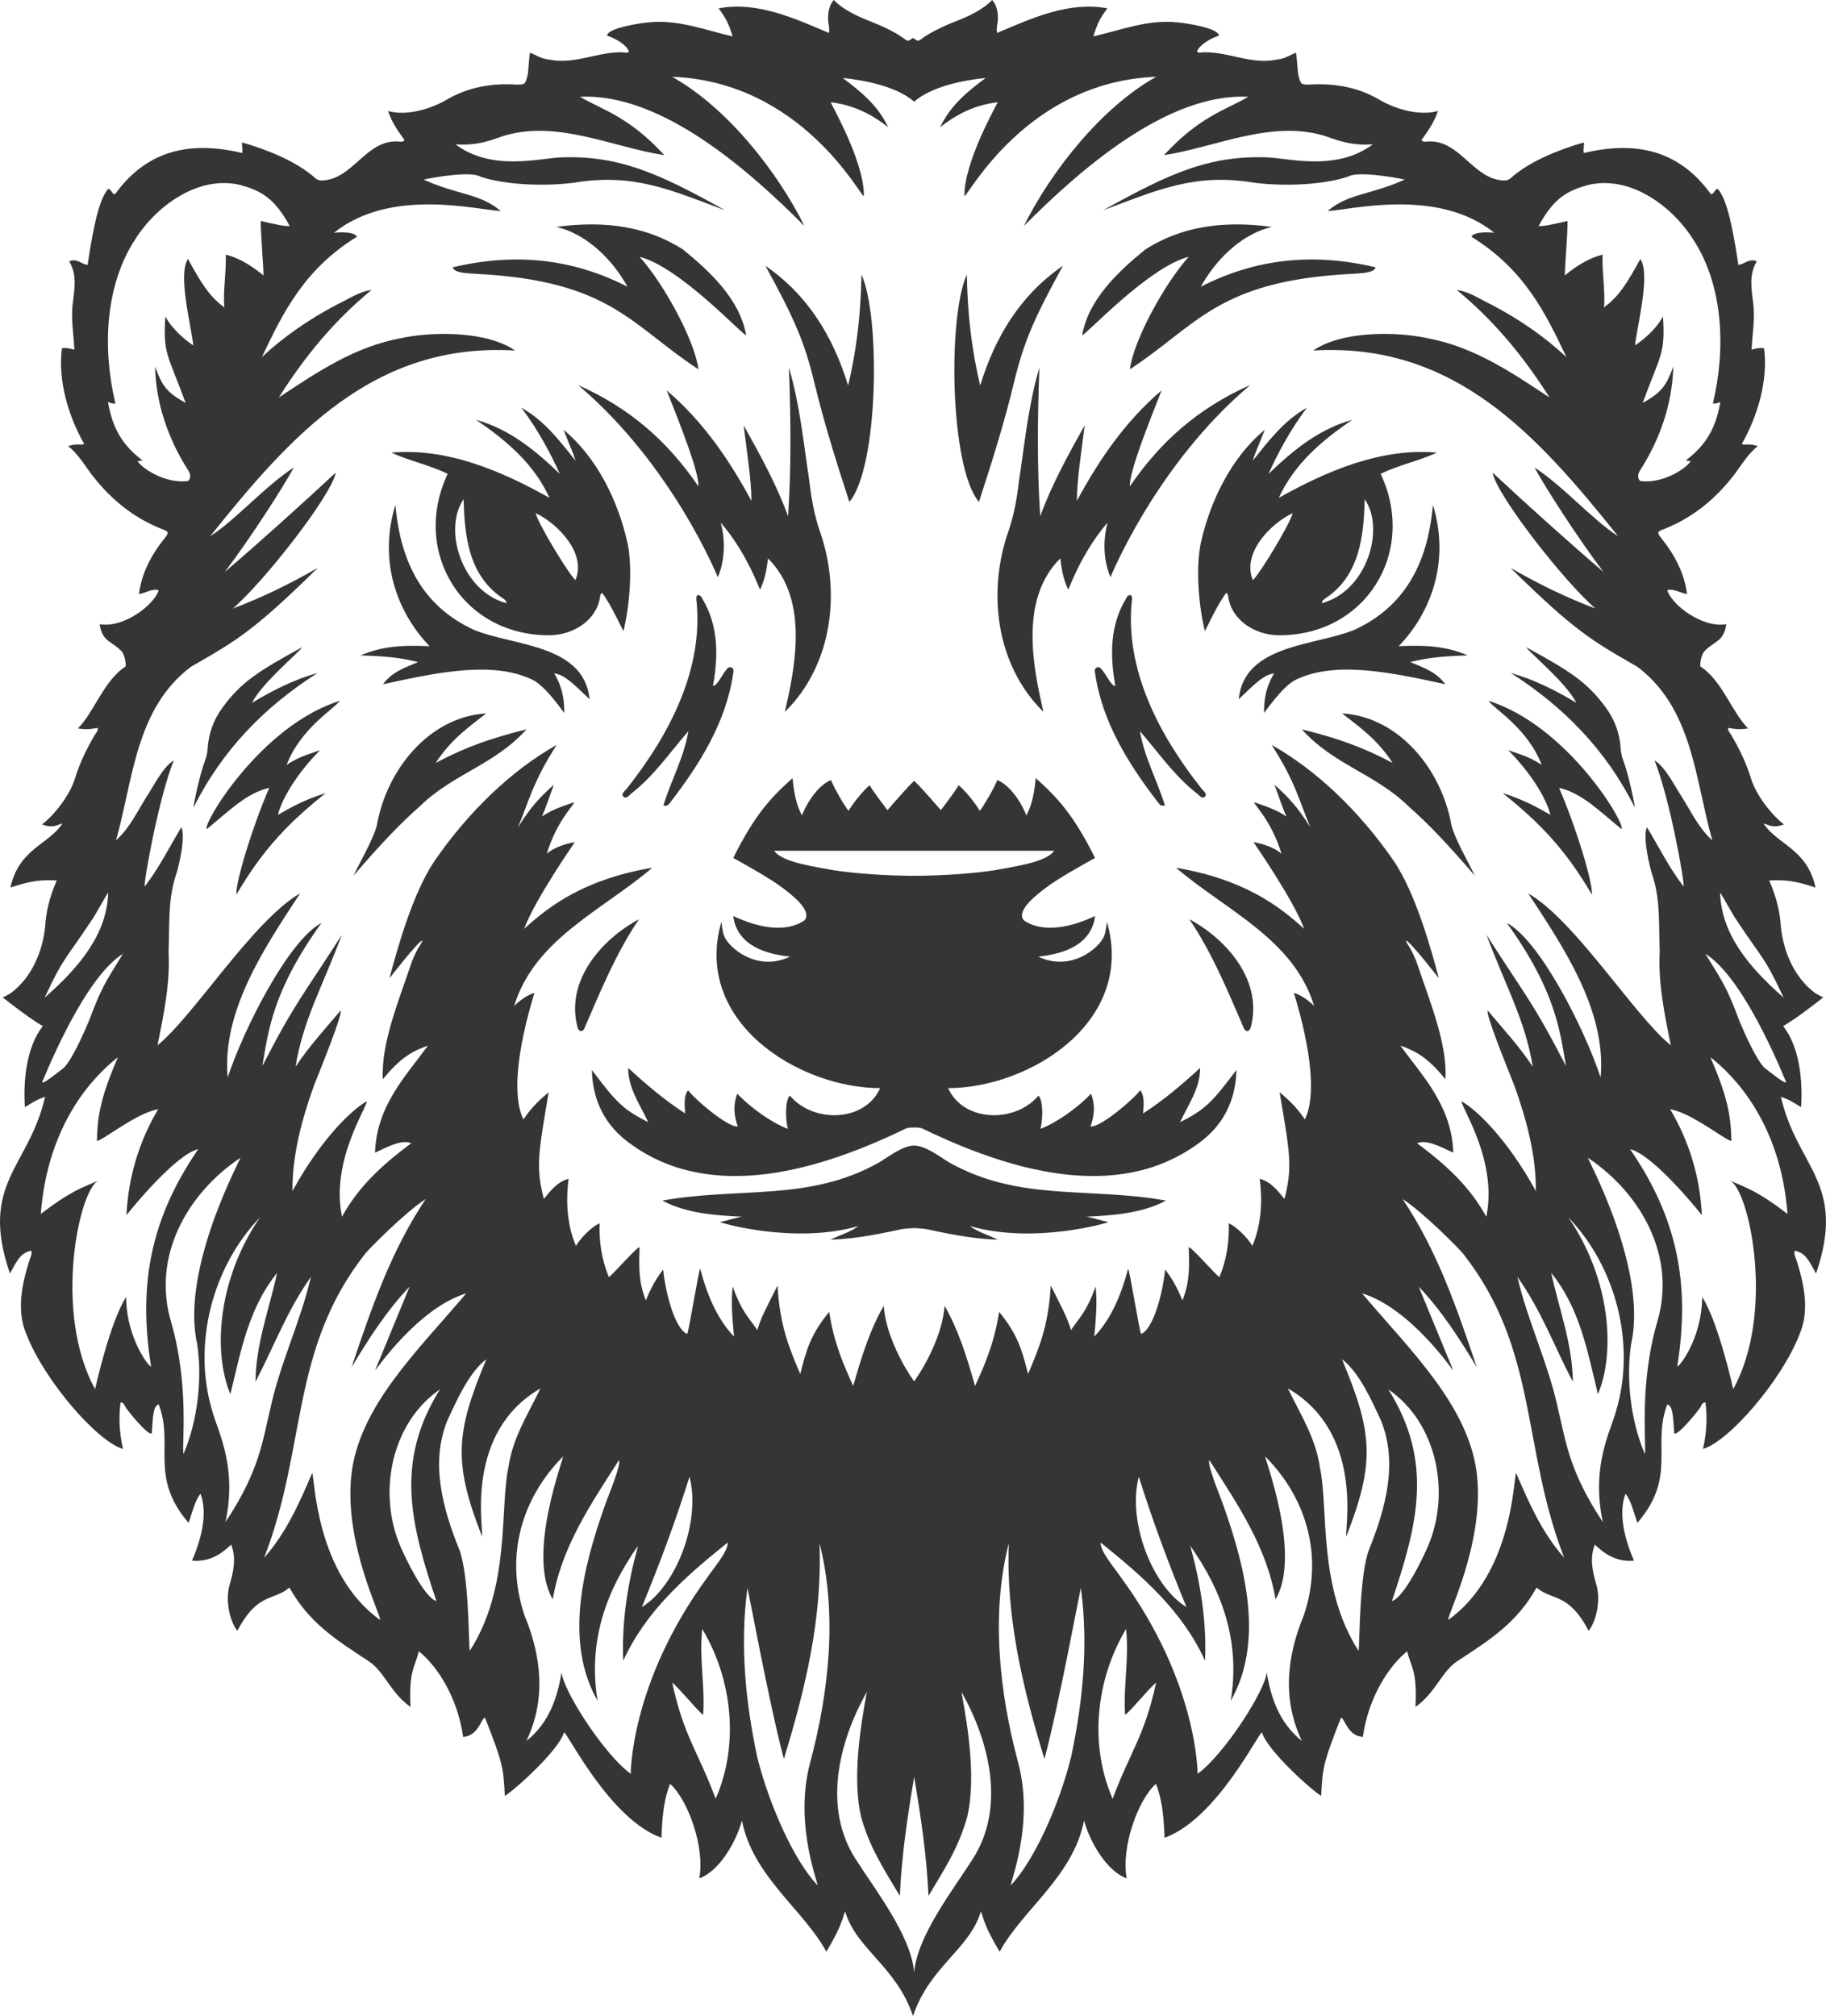 <?xml version="1.0" encoding="UTF-8"?>
<svg id="b" data-name="Layer 2" xmlns="http://www.w3.org/2000/svg" width="452.904" height="500" viewBox="0 0 452.904 500">
  <g id="c" data-name="beaver">
    <path d="m369.197,173.822c19.757,6.18,34.266,30.926,32.983,31.801-5.236-4.237-9.855-9.009-15.482-10.206,4.172,9.605,8.388,23.362,8.135,26.447-6.878-11.783-13.634-18.363-22.142-25.174,6.452,2.052,9.467,4.147,11.857,5.401-1.064-4.246-4.935-10.457-10.457-16.038,3.819,1.351,5.287,1.704,8.305,3.651-3.546-9.173-11.863-13.914-13.199-15.882Zm36.262,26.434c.075-.558-1.504-8.118-2.814-11.548-.393-1.028-.614-2.07-.683-3.177-.227-3.668-1.465-6.985-3.618-9.967-4.681-6.422-8.92-9.075-19.773-15.025.457,1.035,9.796,8.652,12.419,13.786-5.204-3.139-10.489-5.79-16.262-7.417,13.102,8.38,23.635,19.084,30.732,33.347Zm-90.8-82.744c6.061-5.819,12.429-11.068,20.729-13.382-7.493,5.108-14.294,10.834-18.21,19.352,11.874-6.653,25.351-12.46,39.231-11.217-4.556,2.078-9.505,3.07-13.961,5.259,9.146,19.467-3.81,40.287-25.478,40.028-5.585-.097-11.375-3.59-12.317-9.42-.064-.359.029-.799-.566-1.061-1.741,2.529-2.667,4.261-5.231,9.462-1.372-5.437-2.385-14.86-1.063-21.674,2.359-10.651,7.66-21.469,15.902-28.25-1.934,4.95-2.346,5.537-2.974,7.663,4.013-5.029,7.814-10.036,13.466-13.158-4.025,5.157-7.818,12.371-9.527,16.395Zm13.203,32.09c11.162-2.972,15.78-18.386,10.619-25.804-.209,9.209-1.263,18.83-9.528,24.466-.446.329-1.077.59-1.091,1.338Zm-17.114-5.732c1.458-1.137,9.216-13.846,9.879-16.601-5.564,2.613-12.68,10.046-9.879,16.601Zm-156.123,12.666c-2.564-5.202-3.49-6.934-5.231-9.462-.595.262-.501.702-.566,1.061-.943,5.831-6.732,9.323-12.317,9.42-21.668.258-34.624-20.561-25.478-40.028-4.457-2.189-9.406-3.182-13.961-5.259,13.88-1.243,27.356,4.564,39.231,11.217-3.916-8.518-10.717-14.245-18.21-19.352,8.301,2.313,14.668,7.563,20.729,13.382-1.709-4.024-5.502-11.238-9.527-16.395,5.652,3.122,9.453,8.129,13.466,13.158-.628-2.125-1.04-2.713-2.974-7.663,8.242,6.781,13.543,17.598,15.902,28.25,1.321,6.813.308,16.237-1.063,21.674Zm-29.006-6.933c-.014-.748-.645-1.009-1.091-1.338-8.265-5.636-9.318-15.257-9.528-24.466-5.161,7.418-.543,22.832,10.619,25.804Zm7.236-22.333c.662,2.755,8.421,15.464,9.879,16.601,2.801-6.555-4.314-13.988-9.879-16.601Zm-15.525,28.845c-13.618-6.367-18.142-18.351-19.264-30.872-4.224,13.755.262,26.475,8.484,35.029-5.776-.242-11.239-.242-17.114,2.284,5.64.176,9.616.483,14.265,1.648-3.382,1.428-6.492,2.472-8.7,5.504,14.291-3.158,27.04-5.625,36.615-1.336,2.391,1.071,4.641,3.466,8.342,8.46,0-2.82-.235-6.051-2.514-9.845,2.69.505,4.218,2.091,8.8,6.438-1.41-13.825-19.301-13.19-28.915-17.308Zm41.301-92.416c9.976,2.481,25.764,19.641,26.432,19.44-1.534-8.87-8.954-15.808-15.713-21.305-8.62-5.455-18.771-7.264-31.345-5.555,8.14,1.909,14.383,8.91,17.636,14.839-13.905-7.13-28.238-8.408-43.342-4.816.329,1.583,4.625,1.489,5.959,1.628,33.196,1.692,38.277,12.75,54.972,23.663-.89-7.211-8.766-21.505-14.6-27.895Zm-38.032,113.226c-14.41.927-24.802,14.295-27.121,27.781-.95,3.554-4.177,9.097-5.805,12.485,7.226-8.401,11.832-13.128,16.39-17.154,8.398-8.213,18.553-10.268,26.527-19.146-8.668,2.168-14.895,4.283-22.533,8.337,4.054-6.227,8.877-9.349,12.541-12.302Zm43.946,22.843c.966.25,1.303-.221,1.627-.646,7.347-9.531,13.931-19.979,15.689-32.156.456-1.425-1.023-2.124-1.762-.753-.856.826-2.196,3.955-3.257,3.899,1.316-7.317,1.385-14.899-2.565-21.473-.46-1.272-1.762-1.556-1.553.124,1.89,17.303-6.855,33.714-17.319,46.903-.437.551-1.451,1.235-.785,1.915.678.693,1.373-.283,1.929-.743,5.668-4.395,9.568-10.179,14.193-15.501-1.156,6.74-4.258,12.101-6.196,18.43Zm38.719-68.26c-1.398-4.118-2.066-8.272-2.576-12.518-1.4-9.335-2.324-18.751-5.013-27.806.469,12.604.599,24.676-.207,36.859-2.912-7.972-6.87-15.101-11.023-22.554.747,6.251,1.915,13.28,1.94,18.753-5.538-10.275-12.044-19.758-21.022-27.413,3.239,8.22,8.079,20.317,7.863,23.789-7.43-10.852-16.628-19.243-29.856-25.122,23.394,19.72,34.663,47.646,34.663,47.646,0,0,2.817-5.634.739-13.517,3.306,3.852,6.655,8.963,9.736,16.635,1.442-2.914,1.724-5.911,1.984-7.757,10.503,10.366,6.449,27.99,4.183,38.056,11.85-11.624,13.992-29.914,8.588-45.05Zm-124.511,35.403c-5.774,1.628-11.058,4.279-16.262,7.417,2.623-5.134,11.961-12.75,12.419-13.786-10.853,5.95-15.093,8.603-19.773,15.025-2.153,2.982-3.391,6.299-3.618,9.967-.069,1.106-.29,2.149-.683,3.177-1.31,3.43-2.889,10.99-2.814,11.548,7.097-14.263,17.63-24.968,30.732-33.347Zm64.566,88.111c.36.862,1.077.966,1.557.184,4.048-9.298,7.875-18.783,13.617-27.219-9.555,5.138-18.411,15.557-15.174,27.035Zm126.215,46.74c6.659-.317,13.871-.861,19.651-3.993-19.053-3.439-36.328.321-53.644-9.4-1.886-1.059-5.827-4.243-8.801-4.243s-6.915,3.184-8.801,4.243c-17.316,9.72-34.591,5.961-53.644,9.4,5.78,3.133,12.991,3.676,19.651,3.993-1.401.257-3.986,1.07-5.386,1.326.008.155,18.479,5.605,34.343.994-1.678,1.338-4.143,2.087-6.977,3.378,6.612-.157,13.593-1.732,17.292-2.514.805-.216,2.744-.332,3.522-.351.778.019,2.717.135,3.522.351,3.7.781,10.681,2.356,17.292,2.514-2.834-1.291-5.299-2.04-6.977-3.378,15.864,4.611,34.335-.839,34.343-.994-1.401-.257-3.986-1.07-5.386-1.326Zm-113.137-18.055c-6.204-4.382-9.434-10.632-9.59-18.329,6.331,8.432,7.855,9.795,13.981,12.962-2.046-4.399-4.986-8.391-4.979-13.473,4.492,4.123,9.039,8.011,14.159,11.297-.248-2.535-.294-4.574.703-5.752,1.589,2.169,9.898,9.315,12.334,8.958-1.235-3.34-.963-5.923-.145-8.115,3.848,4.005,9.094,7.458,12.563,8.721-.52-1.784-.849-6.806.481-8.25,5.742,6.886,18.613,6.639,22.407-1.853-19.987,0-46.587-16.304-39.38-41.257,0,0,.248,2.467.65,3.47,1.31,3.276,8.483,8.997,16.375,5.165-5.099-.51-13.125-2.316-14.088-10.06,5.115,2.417,12.494,4.576,17.666,1.076,2.157-2.561-3.968-6.905-5.31-7.977-3.237-2.452-8.813-5.536-12.356-7.505,5.367-10.76,9.339-14.984,14.715-19.798.293,3.054.789,6.458,2.332,9.24.671-1.89,3.381-7.144,7.181-8.764.958,2.247,3.04,5.883,4.358,7.649,1.359-2.295,3.97-5.369,5.259-6.36,1.079,1.884,3.04,4.329,4.395,6.18,4.066-4.674,5.519-6.213,6.63-7.278,1.111,1.065,2.564,2.604,6.63,7.278,1.355-1.851,3.316-4.296,4.395-6.18,1.289.991,3.9,4.065,5.259,6.36,1.317-1.767,3.399-5.402,4.358-7.649,3.8,1.619,6.51,6.874,7.181,8.764,1.543-2.782,2.039-6.186,2.332-9.24,5.375,4.814,9.347,9.038,14.715,19.798-3.543,1.969-9.119,5.053-12.356,7.505-1.341,1.072-7.467,5.416-5.31,7.977,5.172,3.5,12.551,1.341,17.666-1.076-.963,7.745-8.989,9.55-14.088,10.06,7.892,3.832,15.064-1.889,16.375-5.165.401-1.003.65-3.47.65-3.47,7.207,24.953-19.393,41.257-39.38,41.257,3.794,8.492,16.665,8.739,22.407,1.853,1.33,1.444,1.001,6.466.481,8.25,3.469-1.264,8.715-4.716,12.563-8.721.818,2.193,1.09,4.775-.145,8.115,2.437.357,10.745-6.789,12.334-8.958.997,1.178.951,3.216.703,5.752,5.119-3.286,9.666-7.174,14.159-11.297.007,5.082-2.933,9.075-4.979,13.473,6.126-3.167,7.649-4.53,13.981-12.962-.156,7.696-3.386,13.947-9.59,18.329-20.368,14.817-47.458,6.255-68.098-3.718-.587-.317-1.746-.406-2.244-.335-.498-.071-1.657.018-2.244.335-20.64,9.973-47.73,18.535-68.098,3.718Zm70.342-66.485c7.678-.031,14.943-.629,19.938-1.377,3.643-.748,12.76-1.803,14.778-4.839h-69.431c2.017,3.037,11.135,4.091,14.778,4.839,4.995.748,12.26,1.346,19.938,1.377Zm218.426,92.962c-.292.913.222,1.658.438,2.398,1.888,5.978,3.284,12.541.684,18.489-4.422,11.339-17.438,26.421-23.908,28.306,1.071-4.524,1.038-8.397.621-11.554-.886.022-.967.782-1.272,1.245-.76,1.099-5.372,6.892-6.469,6.476-.266-4.59-.433-6.871-1.713-7.231-3.904,10.004,2.486,17.905-7.43,29.393-1.32-3.959-1.601-5.465-2.936-7.233-1.95,5.021.008,11.832,2.097,16.59-5.398.54-8.696-3.096-9.707-3.966-1.343,3.399-.561,6.686.368,9.943,1.097,3.638.102,8.898-1.901,11.425-5.134-9.664-8.995-7.338-12.915-10.718-4.875,8.672-11.233,12.751-19.725,18.299-3.817,2.494-5.304,7.768-10.317,11.311.455-9.241-1.132-9.808-2.05-13.799-4.315,3.355-9.611,11.216-11.004,21.23-3.826-.237-4.48-4.67-5.414-4.768-4.56,11.54-4.53,12.448-4.929,19.397-2.48-1.491-13.397-11.328-14.678-15.746-.845.027-11.281,21.521-24.151,26.131-.24-6.478-.833-9.957-2.135-13.379-4.468,3.915-8.722,15.838-7.258,23.448-4.882-1.731-9.098-8.887-10.581-14.327-2.759,13.916-15.255,22.051-20.934,32.51-3.059-5.098-3.734-7.111-4.649-10.023-2.789,9.46-12.654,13.573-16.846,25.973-4.192-12.4-14.058-16.513-16.846-25.973-.915,2.913-1.59,4.925-4.649,10.023-5.678-10.459-18.174-18.594-20.934-32.51-1.483,5.441-5.698,12.596-10.581,14.327,1.463-7.609-2.79-19.533-7.258-23.448-1.302,3.422-1.895,6.901-2.135,13.379-12.87-4.61-23.306-26.105-24.151-26.131-1.282,4.418-12.198,14.255-14.678,15.746-.399-6.949-.369-7.858-4.929-19.397-.935.098-1.588,4.531-5.414,4.768-1.392-10.014-6.689-17.875-11.004-21.23-.918,3.992-2.505,4.558-2.05,13.799-5.014-3.543-6.5-8.817-10.317-11.311-8.492-5.548-14.85-9.627-19.725-18.299-3.92,3.381-7.781,1.054-12.915,10.718-2.003-2.526-2.998-7.787-1.901-11.425.93-3.257,1.711-6.543.368-9.943-1.012.869-4.309,4.506-9.707,3.966,2.089-4.758,4.047-11.569,2.097-16.59-1.335,1.768-1.617,3.274-2.936,7.233-9.916-11.487-3.527-19.388-7.43-29.393-1.28.36-1.447,2.641-1.713,7.231-1.097.415-5.709-5.377-6.469-6.476-.306-.463-.387-1.224-1.272-1.245-.417,3.157-.45,7.03.621,11.554-6.47-1.885-19.486-16.967-23.908-28.306-2.6-5.948-1.203-12.511.684-18.489.216-.74.73-1.485.438-2.398-2.638.642-3.298,2.081-5.278,5.68-7.677-22.536,4.708-26.207,8.723-43.846-2.125.779-2.365.959-5.005,2.579-.432-6.302.286-14.831,4.452-20.121-2.973-1.565-9.971-7.11-9.971-7.11,0,0,.428-.077,2.134-1.137,5.099-3.857,7.818-10.269,8.423-16.592.188-3.023.839-6.624,2.868-11.266-3.62-.148-5.928-.096-11.49,1.752,2.083-9.645,9.526-10.653,12.903-15.897-1.69.492-2.362,1.214-5.062.254,3.313-2.606,6.958-7.433,8.161-11.391,1.163-3.828,2.907-7.381,4.915-10.821.297-.509.823-.926.767-1.732-1.56.163-2.027.551-4.966.131,3.959-3.899,6.456-11.877,11.802-15.349.241-.157-.087-3.178-1.185-4.025-2.699-2.579-4.499-2.159-5.218-6.478,6.058,1.02,13.542-4.83,14.659-8.425-1.599-.516-3.292.742-4.909.936.866-7.206,5.509-12.729,6.409-13.858,1.067-1.437,1.043-1.571-.651-2.234-6.934-2.715-12.5-7.214-17.078-13.016-1.777-2.252-3.827-5.79-6.228-7.549,2.039-.78,3.15-.169,3.977-.557-3.888-6.749-6.576-15.778-5.537-23.676,0,0,.647-.435,3.094.297-.163-3.883-.912-7.703-.378-11.632.406-3.448,1.092-6.974-.912-10.278,1.93-.867,3.1.759,4.577.881,1.623-11.047,3.145-16.661,5.102-18.854.848.092.864,1.321,1.709,1.314,8.044-11.162,18.957-13.214,31.49-10.214.245-.7-.055-1.359.005-2.619,6.118,1.739,13.471,4.672,18.066,8.782.638.584,1.305.709,2.135.636,7.438-.549,10.682-10.194,18.576-9.655.485-.005,1.066.289,1.509-.379-.81-1.169-3.097-4.003-4.057-7.182,4.563,1.309,10.56-.488,14.481-2.783,5.236-3.119,11.277-4.17,17.305-3.768,2.178-.011,2.178.012,2.763-2.153.284-1.052.364-4.703.66-5.752,1.56.6,2.638,1.516,4.918,1.739,6.291,1.234,11.869-2.043,18.13-1.842.489.034,1.066.312,1.486-.229-.721-1.648-3.061-3.087-5.433-3.905.054-1.925,8.473-3.141,10.26-3.288,7.306-.769,13.948,1.87,20.877,3.491-.959-3.139-1.653-4.545-3.487-6.967,9.601-1.804,18.792,2.476,27.36,6.096.217-.954-.024-1.866-.15-2.774-.364-3.779,1.375-5.398,1.375-5.398,2.342,2.477,6.228,4.228,9.287,5.383,10.621,4.287,7.833,5.72,10.349,4.029,2.516,1.691-.273.258,10.349-4.029,3.059-1.154,6.945-2.906,9.287-5.383,0,0,1.739,1.619,1.375,5.398-.125.908-.366,1.82-.15,2.774,8.568-3.62,17.759-7.9,27.36-6.096-1.834,2.422-2.529,3.828-3.487,6.967,6.929-1.622,13.571-4.26,20.877-3.491,1.787.147,10.206,1.362,10.26,3.288-2.372.818-4.711,2.257-5.433,3.905.42.541.997.263,1.486.229,6.261-.201,11.839,3.077,18.13,1.842,2.281-.223,3.359-1.14,4.918-1.739.296,1.049.376,4.7.66,5.752.585,2.165.585,2.143,2.763,2.153,6.028-.402,12.069.649,17.305,3.768,3.921,2.295,9.918,4.091,14.481,2.783-.96,3.179-3.247,6.012-4.057,7.182.443.668,1.024.374,1.509.379,7.893-.539,11.138,9.106,18.576,9.655.829.073,1.497-.052,2.135-.636,4.596-4.11,11.948-7.042,18.066-8.782.06,1.26-.24,1.919.005,2.619,12.532-3,23.446-.948,31.49,10.214.845.007.862-1.222,1.709-1.314,1.956,2.193,3.478,7.807,5.102,18.854,1.476-.122,2.647-1.748,4.577-.881-2.004,3.304-1.318,6.83-.912,10.278.533,3.929-.215,7.749-.378,11.632,2.447-.732,3.094-.297,3.094-.297,1.039,7.898-1.649,16.926-5.537,23.676.827.388,1.938-.223,3.977.557-2.401,1.76-4.451,5.298-6.228,7.549-4.578,5.802-10.144,10.301-17.078,13.016-1.693.663-1.718.796-.651,2.234.9,1.129,5.543,6.651,6.409,13.858-1.617-.193-3.31-1.451-4.909-.936,1.117,3.595,8.601,9.444,14.659,8.425-.72,4.319-2.519,3.899-5.218,6.478-1.098.848-1.426,3.869-1.185,4.025,5.346,3.472,7.843,11.45,11.802,15.349-2.939.42-3.406.032-4.966-.131-.056.806.47,1.223.767,1.732,2.008,3.44,3.752,6.993,4.915,10.821,1.203,3.958,4.848,8.784,8.161,11.391-2.699.96-3.372.238-5.062-.254,3.377,5.244,10.82,6.252,12.903,15.897-5.562-1.848-7.87-1.9-11.49-1.752,2.029,4.643,2.68,8.244,2.868,11.266.606,6.323,3.325,12.735,8.423,16.592,1.706,1.059,2.134,1.137,2.134,1.137,0,0-6.997,5.545-9.971,7.11,4.166,5.29,4.884,13.819,4.452,20.121-2.639-1.62-2.879-1.799-5.005-2.579,4.016,17.639,16.4,21.31,8.723,43.846-1.979-3.599-2.639-5.038-5.278-5.68Zm-18.528-88.78c.313,10.175,6.925,18.267,15.764,26.043-4.824-10.423-5.389-9.658-11.742-19.349-.168.011-3.853-6.704-4.021-6.693Zm-3.636,15.173c4.73,7.68,5.298,8.391,8.495,16.811,1.175,2.77,4.021,9.322,6.172,11.475,3.509,2.739,5.885,4.489,5.207,3.182-3.633-8.737-11.756-26.44-19.874-31.468Zm-41.381-180.509c1.384.085,3.791-.472,7.184-1.263,0,3.845-.695,11.181-.677,13.516,2.295-1.903,5.709-4.309,9.386-5.147-.291,3.116.76,9.862.298,13.069,3.762-2.7,5.819-6.132,9.057-12.014,2.551,3.921-.791,16.427-1.336,21.441,1.712-1.15,4.981-3.638,6.94-7.164.598,9.402-.616,9.346-5.041,21.436,4.929-2.743,5.881-4.422,7.596-9.019-.237,9.181-3.253,17.958-8.209,25.693-.743,1.121-.633,2.192.048,2.696,5.91.699,11.511-3.314,12.49-4.931,0,0-.636-.082-1.238-.175,6.337-4.764,7.687-9.854,8.599-14.495-1.406.573-1.869.342-1.869.342,3.178-13.184,2.725-29.065-4.9-40.684-5.341-8.455-15.819-16.005-26.143-13.469-4.967,1.391-8.394,3.137-12.186,10.169ZM46.612,119.311c.681-.504.791-1.575.048-2.696-4.956-7.736-7.972-16.513-8.209-25.693,1.716,4.598,2.667,6.277,7.596,9.019-4.426-12.089-5.639-12.033-5.041-21.436,1.959,3.526,5.228,6.013,6.94,7.164-.545-5.014-3.887-17.52-1.336-21.441,3.239,5.883,5.296,9.315,9.057,12.014-.462-3.207.589-9.953.298-13.069,3.677.837,7.091,3.244,9.386,5.147.018-2.335-.677-9.671-.677-13.516,3.393.792,5.801,1.349,7.184,1.263-3.791-7.032-7.219-8.778-12.186-10.169-10.323-2.536-20.802,5.014-26.143,13.469-7.625,11.62-8.078,27.5-4.9,40.684,0,0-.463.231-1.869-.342.912,4.641,2.262,9.731,8.599,14.495-.601.093-1.238.175-1.238.175.979,1.617,6.58,5.63,12.49,4.931ZM11.078,247.445c8.838-7.775,15.45-15.867,15.764-26.043-.168-.011-3.854,6.704-4.021,6.693-6.353,9.691-6.919,8.926-11.742,19.349Zm4.733,17.417c2.151-2.154,4.996-8.706,6.172-11.475,3.197-8.419,3.765-9.131,8.495-16.811-8.118,5.028-16.241,22.731-19.874,31.468-.678,1.307,1.699-.443,5.207-3.182Zm33.366,20.154c-5.661,1.263-17.064,15.372-17.813,16.373.448-9.333,3.092-18.252,7.866-26.269-5.289.831-13.879,7.834-15.189,7.857.122-6.396,1.028-11.076,5.205-20.767-5.623,4.387-17.388,16.056-19.129,38.88,7.624-5.852,10.517-6.624,14.278-8.263-4.812,2.224-11.283,32.787-.805,51.685,0,0,3.618-16.464,7.699-22.839.049,10.981,6.559,18.418,6.159,17.069-3.222-20.226-.021-36.653,11.73-53.725Zm10.436,2.15c-13.433,9.009-21.877,24.647-17.236,40.499,4.678,15.982,2.648,30.945,3.136,32.954,3.558-8.302,4.675-18.758,3.403-27.273-4.265-18.663,11.154-46.53,10.697-46.18Zm7.37,62.517c2.381-11.367,7.551-21.809,10.14-33.004-5.951,8.39-9.108,17.156-13.761,26.04.119-9.506,3.328-17.646,5.367-27.006-7.07,8.681-9.014,19.477-11.586,30.064-4.398-10.45-3.113-28.635,7.345-43.85-11.829,12.274-16.796,31.454-11.866,47.949,1.308,4.971,6.294,13.637,3.304,27.62,8.486-12.729,9.209-20.309,11.056-27.812Zm20.146,16.329c1.802-17.182,16.734-31.263,28.518-45.238-12.083,3.684-22.476,19.172-22.605,19.088,2.852-6.918,5.703-13.837,8.555-20.755-5.744,6.029-10.148,12.939-14.402,19.994,4.873-14.482,9.796-28.926,18.405-41.72-5.218,3.355-14.028,12.341-14.958,13.48-18.793,23.864-14.47,48.125-25.139,75.502,5.463-6.155,8.685-13.448,11.93-21.023.658,1.173.769,24.885,16.802,36.412.584-.624-8.897-18.663-7.106-35.739Zm21.117,31.094c-6.27-18.758-10.496-34.4.889-52.521-12.12,8.321-15.499,25.642-9.852,38.875,1.36,3.157,5.912,12.68,8.963,13.646Zm17.866-33.181c.989-7.204,4.89-13.261,7.945-19.582-18.728,10.876-14.191,34.185-14.483,36.752-7.274-18.521-6.513-25.838,1.055-43.981-4.336,3.29-7.403,10.319-9.689,15.247-4.236,10.459-1.121,21.761,2.894,31.758,2.516,6.099,2.372,23.128,2.675,25.332,10.199-15.756,7.399-35.507,9.603-45.527Zm49.264,27.402c1.296-2.004,5.296-6.547,5.113-8.75-10.382,8.361-20.219,16.875-25.9,29.298-.423-9.666,1.116-19.199,3.672-28.49-8.174,11.518-12.415,24.09-10.041,38.454-8.342-14.639-3.589-33.173,1.734-48.224,1.075-3.086,4.192-10.39,3.56-11.468-6.965,10.895-14.19,21.414-16.414,34.52-6.675-11.339,3.171-35.99,2.501-35.38-10.449,10.57-14.349,24.965-9.51,39.356,4.243,10.211,5.373,20.924.469,31.148,5.535-4.384,7.705-10.625,8.722-17.016.446,4.657,10.622,20.457,17.161,25.162,0,0-.132-22.615,18.932-48.61Zm-4.354-25.076c-3.559,11.33-7.532,21.92-11.833,32.344,8.507-5.179,14.718-21.223,11.833-32.344Zm3.159,37.765c-.805,7.296.724,14.224.24,21.268-.909-.346-5.636-6.28-7.693-7.962,2.893,13.404,6.461,17.165,10.78,28.809,5.899-13.455,4.127-29.693-3.327-42.115Zm29.075-21.29c.751,18.412-3.479,36.075-8.832,53.524-3.717-13.967-8.883-42.339-9.039-42.353-1.89,14.063-.493,28.161,2.449,41.964,2.982,11.903,9.069,25.459,14.836,31.627.852.803-5.952-14.582-1.733-30.299,4.739-17.653,6.773-37.185,2.319-54.463Zm35.203,36.875c1.748,9.237,3.617,21.817,1.429,31.087-2.199,7.724-5.569,12.767-9.594,19.531-.434-10.002-1.923-19.795-3.553-29.518-1.63,9.723-3.118,19.516-3.553,29.518-4.026-6.765-7.395-11.808-9.594-19.531-2.188-9.27-.319-21.85,1.429-31.087-7.005,12.371-11.013,28.775-2.775,41.525,4.751,7.501,13.669,18.812,14.493,28.038.824-9.226,9.742-20.537,14.493-28.038,8.239-12.75,4.23-29.154-2.775-41.525Zm29.637-25.703c-.156.014-5.322,28.386-9.039,42.353-5.354-17.45-9.583-35.113-8.832-53.524-4.454,17.278-2.419,36.81,2.319,54.463,4.219,15.717-2.585,31.102-1.733,30.299,5.767-6.167,11.854-19.724,14.836-31.627,2.942-13.803,4.339-27.901,2.449-41.964Zm3.326-62.394c4.375-4.616,6.752-10.694,8.374-16.78.25-.546,2.871,15.76,3.235,16.113,2.793-1.029,5.23-9.136,5.968-15.967,2.435,3.13,3.64,6.096,4.285,7.665,1.91-4.829,1.692-8.634,1.571-13.044-.309-1.347,6.948,7.013,7.605,7.256,1.763-4.254,2.464-8.761,2.312-13.355,2.406,1.096,5.301,4.466,5.842,5.632,2.224-5.176,2.564-11.103,1.831-16.653,2.781.661,4.779,3.305,6.149,5.001,2.021-7.988,1.391-11.155-1.204-26.457,3.066,2.495,4.647,4.376,6.26,6.716,2.777-5.584,1.681-16.91-2.728-31.395,1.941.62,3.763,2.03,5.021,3.235-5.062-16.605-22.029-23.782-34.246-34.251,16.538,2.792,25.35,9.254,31.774,15.156-2.553-7.116-12.561-21.49-12.561-21.49,0,0,4.257.548,6.958,2.868-2.583-8.43-7.093-12.43-6.768-12.769,3.48,1.167,5.418,1.872,8.003,3.517-.94-1.821-2.228-5.907-2.996-7.872,3.319,2.987,5.64,5.346,8.915,10.583-2.717-6.351-3.569-11.053-9.598-20.445,10.963,6.162,21.731,16.306,30.409,28.956,5.228,7.931,8.882,20.694,11.044,28.904,0,0-7.416-9.585-8.175-9.335.188.784,1.066,1.404,2.535,4.988,3.381,10.018,7.813,20.679,7.276,29.402-4.28-5.316-7.335-7.019-11.184-8.352,5.669,7.754,12.72,14.962,13.14,26.55-3.71-1.719-6.619-3.271-9.002-2.354,6.983,5.234,12.925,10.499,17.186,18.247,2.852-13.735-6.108-26.897-6.15-28.639,3.771,2.103,11.428,9.462,18.435,22.264.104-8.772-2.338-17.871-5.359-26.234-2.092-5.286-7.034-17.415-6.587-18.541,3.864,4.591,7.862,8.911,11.178,13.937-1.836-11.551-6.857-20.28-11.475-32.712,9.684,15.185,11.416,16.449,19.719,32.542-1.504-8.599-2.431-18.487-14.675-35.497,8.15,4.341,19.2,26.058,23.266,38.338,1.519-16.546-9.299-32.424-17.955-45.654,11.665,6.715,26.488,30.574,35.356,37.667-1.524-7.62-3.167-15.35-2.738-23.275-.275-6.233.201-12.384-1.66-18.418-.897-2.442-2.638-10.249-1.502-12.37,3.032,5.023,5.522,10.115,9.081,14.685.308-.793-3.38-21.741-7.207-31.253,2.618,1.5,5.006,6.356,6.721,8.963,2.336,3.682,4.296,7.945,7.602,10.823-4.284-15.055-4.81-32.692-18.62-43.051-11.276-6.47-15.425-8.786-31.419-24.496,6.809,3.905,13.742,7.33,21.056,10.066-7.732-6.633-24.579-28.175-25.503-33.697,8.376,7.822,19.736,18.014,27.51,24.64-6.54-8.623-14.647-21.312-17.122-25.915,7.155,4.638,14.342,12.945,20.748,17.057-20.135-25.158-40.634-48.153-75.632-46.068,6.961-4.797,20.233-4.828,28.497-3.027,11.464,2.172,20.616,8.404,30.11,14.673-6.486-10.277-13.876-19.169-22.992-26.657,3.15.411,5.697,2.279,8.497,3.583,6.755,3.53,13.103,7.844,18.68,13.05-5.198-10.97-10.45-21.764-23.573-29.853.837-1.55,5.699-.972,5.699-.972-14.065-11.298-35.444-5.671-41.338-5.394,5.036-4.369,10.76-3.982,19.103-7.803-2.648-.579-11.816-2.176-14.112-.703-6.221,2.036-15.78,2.442-23.299,1.47-14.568-2.426-23.924,1.805-37.368,6.849,16.5-9.193,26.303-13.66,40.848-13.119,5.525.279,17.133,3.459,26.059-3.25-5.484.467-9.347-1.191-11.921-2.067-13.335-4.079-27.1,2.803-39.911,4.77,8.718-9.47,15.019-11.104,20.936-14.471-20.154-1.093-42.152,18.438-55.683,32.035,6.662-13.399,19.078-29.31,32.819-37.007-32.177,1.221-46.75,29.766-47.549,29.595-.227-8.406,8.317-23.181,8.221-23.273-5.374.617-9.974,2.773-14.259,6.2,2.557-5.452,6.827-8.9,11.289-12.229-5.133.504-13.39,2.036-17.733,5.886-4.343-3.851-12.6-5.383-17.733-5.886,4.462,3.328,8.732,6.776,11.289,12.229-4.285-3.427-8.885-5.583-14.259-6.2-.096.091,8.448,14.867,8.221,23.273-.799.171-15.372-28.374-47.549-29.595,13.741,7.697,26.158,23.608,32.819,37.007-13.532-13.597-35.529-33.128-55.683-32.035,5.918,3.367,12.219,5,20.936,14.471-12.811-1.967-26.577-8.848-39.911-4.77-2.574.876-6.437,2.534-11.921,2.067,8.926,6.709,20.534,3.529,26.059,3.25,14.545-.54,24.348,3.926,40.848,13.119-13.443-5.044-22.8-9.275-37.368-6.849-7.519.971-17.078.566-23.299-1.47-2.296-1.473-11.463.124-14.112.703,8.343,3.821,14.067,3.434,19.103,7.803-5.894-.278-27.273-5.905-41.338,5.394,0,0,4.862-.578,5.699.972-13.123,8.089-18.375,18.883-23.573,29.853,5.577-5.206,11.925-9.52,18.68-13.05,2.8-1.304,5.348-3.171,8.497-3.583-9.116,7.488-16.507,16.38-22.992,26.657,9.494-6.269,18.646-12.5,30.11-14.673,8.265-1.8,21.536-1.77,28.497,3.027-34.998-2.085-55.497,20.911-75.632,46.068,6.406-4.112,13.593-12.419,20.748-17.057-2.475,4.603-10.582,17.292-17.122,25.915,7.773-6.625,19.134-16.818,27.51-24.64-.924,5.521-17.772,27.064-25.503,33.697,7.314-2.736,14.247-6.161,21.056-10.066-15.994,15.709-20.143,18.026-31.419,24.496-13.81,10.359-14.337,27.996-18.62,43.051,3.306-2.878,5.265-7.141,7.602-10.823,1.715-2.607,4.103-7.463,6.721-8.963-3.827,9.512-7.515,30.46-7.207,31.253,3.559-4.57,6.049-9.662,9.081-14.685,1.136,2.122-.605,9.929-1.502,12.37-1.861,6.034-1.385,12.185-1.66,18.418.429,7.925-1.214,15.656-2.738,23.275,8.868-7.094,23.69-30.952,35.356-37.667-8.655,13.23-19.474,29.108-17.955,45.654,4.067-12.281,15.117-33.998,23.266-38.338-12.244,17.01-13.171,26.898-14.675,35.497,8.302-16.092,10.035-17.357,19.719-32.542-4.618,12.432-9.639,21.162-11.475,32.712,3.316-5.026,7.314-9.346,11.178-13.937.447,1.127-4.495,13.255-6.587,18.541-3.021,8.363-5.463,17.462-5.359,26.234,7.007-12.802,14.664-20.161,18.435-22.264-.042,1.742-9.002,14.904-6.15,28.639,4.261-7.748,10.203-13.013,17.186-18.247-2.384-.917-5.292.635-9.002,2.354.42-11.589,7.471-18.797,13.14-26.55-3.849,1.332-6.904,3.036-11.184,8.352-.537-8.723,3.896-19.384,7.276-29.402,1.469-3.584,2.347-4.204,2.535-4.988-.759-.25-8.175,9.335-8.175,9.335,2.163-8.209,5.816-20.973,11.044-28.904,8.677-12.65,19.445-22.794,30.409-28.956-6.029,9.393-6.881,14.094-9.598,20.445,3.276-5.237,5.596-7.596,8.915-10.583-.769,1.966-2.056,6.051-2.996,7.872,2.585-1.645,4.524-2.35,8.003-3.517.325.339-4.185,4.34-6.768,12.769,2.701-2.32,6.958-2.868,6.958-2.868,0,0-10.008,14.374-12.561,21.49,6.424-5.903,15.236-12.365,31.774-15.156-12.217,10.469-29.184,17.646-34.246,34.251,1.258-1.205,3.08-2.615,5.021-3.235-4.409,14.485-5.504,25.81-2.728,31.395,1.613-2.34,3.195-4.221,6.26-6.716-2.596,15.302-3.225,18.468-1.204,26.457,1.37-1.696,3.367-4.34,6.149-5.001-.733,5.551-.393,11.477,1.831,16.653.541-1.166,3.436-4.536,5.842-5.632-.151,4.595.549,9.102,2.312,13.355.657-.244,7.914-8.603,7.605-7.256-.12,4.41-.339,8.215,1.571,13.044.644-1.569,1.85-4.535,4.285-7.665.737,6.831,3.175,14.938,5.968,15.967.364-.353,2.985-16.659,3.235-16.113,1.622,6.086,3.999,12.164,8.374,16.78-.344-4.105-.794-8.029-.331-12.446,2.291,6.403,3.829,7.437,6.105,10.821.995-3.377,2.648-6.239,5.019-11.036.566,9.966,2.901,15.514,5.641,21.943,1.564-6.278,2.681-9.92,7.17-15.418,1.209,7.848,3.671,13.349,5.968,18.378,2.254-7.9,4.188-13.974,7.565-19.88.492,7.166,4.946,15.129,7.545,18.748,2.599-3.619,7.053-11.582,7.545-18.748,3.377,5.906,5.311,11.98,7.565,19.88,2.297-5.029,4.759-10.53,5.968-18.378,4.489,5.498,5.605,9.14,7.17,15.418,2.74-6.429,5.074-11.976,5.641-21.943,2.371,4.796,4.024,7.658,5.019,11.036,2.277-3.384,3.814-4.418,6.105-10.821.463,4.417.013,8.342-.331,12.446Zm11.037,34.747c-2.885,11.121,3.326,27.165,11.833,32.344-4.301-10.424-8.274-21.014-11.833-32.344Zm4.295,51.071c-2.058,1.681-6.785,7.616-7.693,7.962-.485-7.044,1.045-13.972.24-21.268-7.453,12.422-9.226,28.66-3.327,42.115,4.319-11.644,7.887-15.405,10.78-28.809Zm27.125-56.036c-.67-.61,9.176,24.041,2.501,35.38-2.224-13.106-9.449-23.625-16.414-34.52-.632,1.077,2.485,8.382,3.56,11.468,5.323,15.051,10.076,33.585,1.734,48.224,2.375-14.364-1.866-26.936-10.041-38.454,2.556,9.291,4.095,18.825,3.672,28.49-5.681-12.423-15.517-20.937-25.9-29.298-.183,2.203,3.817,6.746,5.113,8.75,19.063,25.996,18.932,48.61,18.932,48.61,6.539-4.705,16.715-20.506,17.161-25.162,1.017,6.391,3.186,12.633,8.722,17.016-4.904-10.224-3.774-20.936.469-31.148,4.839-14.391.94-28.787-9.51-39.356Zm28.663-8.925c-2.286-4.929-5.353-11.957-9.689-15.247,7.568,18.143,8.329,25.46,1.055,43.981-.291-2.567,4.246-25.875-14.483-36.752,3.056,6.321,6.956,12.378,7.945,19.582,2.204,10.02-.596,29.771,9.603,45.527.303-2.204.159-19.233,2.675-25.332,4.015-9.997,7.13-21.299,2.894-31.758Zm1.804-7.777c11.386,18.122,7.16,33.764.889,52.521,3.051-.965,7.602-10.488,8.963-13.646,5.647-13.234,2.268-30.555-9.852-38.875Zm43.633,41.778c-10.669-27.378-6.346-51.638-25.139-75.502-.93-1.139-9.74-10.125-14.958-13.48,8.608,12.794,13.532,27.238,18.405,41.72-4.254-7.055-8.658-13.965-14.402-19.994,2.852,6.918,5.703,13.837,8.555,20.755-.13.084-10.522-15.404-22.605-19.088,11.784,13.975,26.716,28.057,28.518,45.238,1.791,17.076-7.69,35.115-7.106,35.739,16.033-11.527,16.144-35.238,16.802-36.412,3.245,7.575,6.468,14.869,11.93,21.023Zm1.015-84.436c10.458,15.215,11.742,33.399,7.345,43.85-2.571-10.587-4.515-21.383-11.586-30.064,2.04,9.36,5.248,17.5,5.367,27.006-4.653-8.885-7.81-17.65-13.761-26.04,2.589,11.195,7.759,21.637,10.14,33.004,1.848,7.502,2.57,15.083,11.056,27.812-2.989-13.983,1.996-22.649,3.304-27.62,4.93-16.494-.037-35.675-11.866-47.949Zm4.875-14.761c-.457-.35,14.962,27.518,10.697,46.18-1.272,8.515-.154,18.971,3.403,27.273.488-2.009-1.543-16.972,3.136-32.954,4.641-15.852-3.803-31.49-17.236-40.499Zm35.219,5.661c3.761,1.639,6.654,2.411,14.278,8.263-1.742-22.824-13.506-34.493-19.129-38.88,4.177,9.691,5.083,14.371,5.205,20.767-1.31-.022-9.9-7.025-15.189-7.857,4.774,8.017,7.417,16.936,7.866,26.269-.749-1.001-12.152-15.11-17.813-16.373,11.751,17.072,14.952,33.499,11.73,53.725-.4,1.349,6.11-6.088,6.159-17.069,4.081,6.376,7.699,22.839,7.699,22.839,10.478-18.898,4.008-49.461-.805-51.685Zm-118.927-37.808c3.237-11.479-5.62-21.897-15.174-27.035,5.742,8.436,9.569,17.921,13.617,27.219.479.782,1.197.678,1.557-.184Zm-45.19-108.762c3.082-7.672,6.43-12.783,9.736-16.635-2.078,7.883.739,13.517.739,13.517,0,0,11.268-27.926,34.663-47.646-13.228,5.879-22.425,14.27-29.856,25.122-.216-3.472,4.624-15.568,7.863-23.789-8.978,7.655-15.484,17.137-21.022,27.413.025-5.473,1.193-12.502,1.94-18.753-4.153,7.453-8.11,14.582-11.023,22.554-.805-12.183-.675-24.254-.207-36.859-2.689,9.056-3.613,18.471-5.013,27.806-.511,4.245-1.178,8.4-2.576,12.518-5.404,15.136-3.262,33.426,8.588,45.05-2.266-10.066-6.32-27.69,4.183-38.056.26,1.847.542,4.844,1.984,7.757Zm15.786,2.504c.209-1.68-1.093-1.397-1.553-.124-3.95,6.574-3.881,14.156-2.565,21.473-1.062.056-2.401-3.074-3.257-3.899-.74-1.371-2.218-.672-1.762.753,1.758,12.177,8.342,22.625,15.689,32.156.324.425.661.896,1.627.646-1.938-6.329-5.04-11.691-6.196-18.43,4.624,5.322,8.525,11.106,14.193,15.501.556.461,1.251,1.437,1.929.743.665-.681-.348-1.365-.785-1.915-10.465-13.188-19.21-29.599-17.319-46.903Zm-229.455,56.862c5.236-4.237,9.855-9.009,15.482-10.206-4.172,9.605-8.387,23.362-8.135,26.447,6.878-11.783,13.634-18.363,22.142-25.174-6.452,2.052-9.467,4.147-11.857,5.401,1.064-4.246,4.935-10.457,10.457-16.038-3.819,1.351-5.287,1.704-8.305,3.651,3.546-9.173,11.863-13.914,13.199-15.882-19.757,6.18-34.266,30.926-32.983,31.801Zm159.372-81.135c7.254-8.592,7.745-46.137,2.996-56.381-.138,9.542-1.176,18.571-3.302,27.522-3.73-12.122-9.953-22.433-20.517-29.703,7.209,13.148,9.698,18.885,12.151,29.028,2.403,9.969,5.505,19.837,8.672,29.533Zm122.208,52.435c3.664,2.953,8.487,6.075,12.541,12.302-7.637-4.054-13.864-6.168-22.533-8.337,7.974,8.878,18.13,10.933,26.527,19.146,4.559,4.026,9.165,8.753,16.39,17.154-1.627-3.388-4.855-8.931-5.805-12.485-2.318-13.486-12.71-26.854-27.121-27.781Zm-52.631-85.331c16.696-10.913,21.776-21.971,54.972-23.663,1.334-.14,5.63-.045,5.959-1.628-15.104-3.592-29.436-2.314-43.342,4.816,3.253-5.93,9.496-12.931,17.636-14.839-12.574-1.708-22.726.1-31.345,5.555-6.758,5.496-14.179,12.435-15.713,21.305.668.2,16.456-16.959,26.432-19.44-5.834,6.39-13.71,20.684-14.6,27.895Zm-28.771,3.362c2.453-10.143,4.941-15.88,12.151-29.028-10.564,7.269-16.786,17.581-20.517,29.703-2.126-8.951-3.164-17.98-3.302-27.522-4.749,10.244-4.258,47.788,2.996,56.381,3.167-9.696,6.269-19.564,8.672-29.533Zm103.936,30.287c-1.122,12.521-5.645,24.506-19.264,30.872-9.614,4.118-27.504,3.484-28.915,17.308,4.582-4.347,6.11-5.933,8.8-6.438-2.279,3.794-2.514,7.025-2.514,9.845,3.701-4.994,5.951-7.389,8.342-8.46,9.576-4.289,22.324-1.821,36.615,1.336-2.208-3.033-5.317-4.077-8.7-5.504,4.649-1.165,8.625-1.472,14.265-1.648-5.875-2.526-11.338-2.526-17.114-2.284,8.221-8.554,12.708-21.274,8.484-35.029Z" fill="#363436"/>
  </g>
</svg>